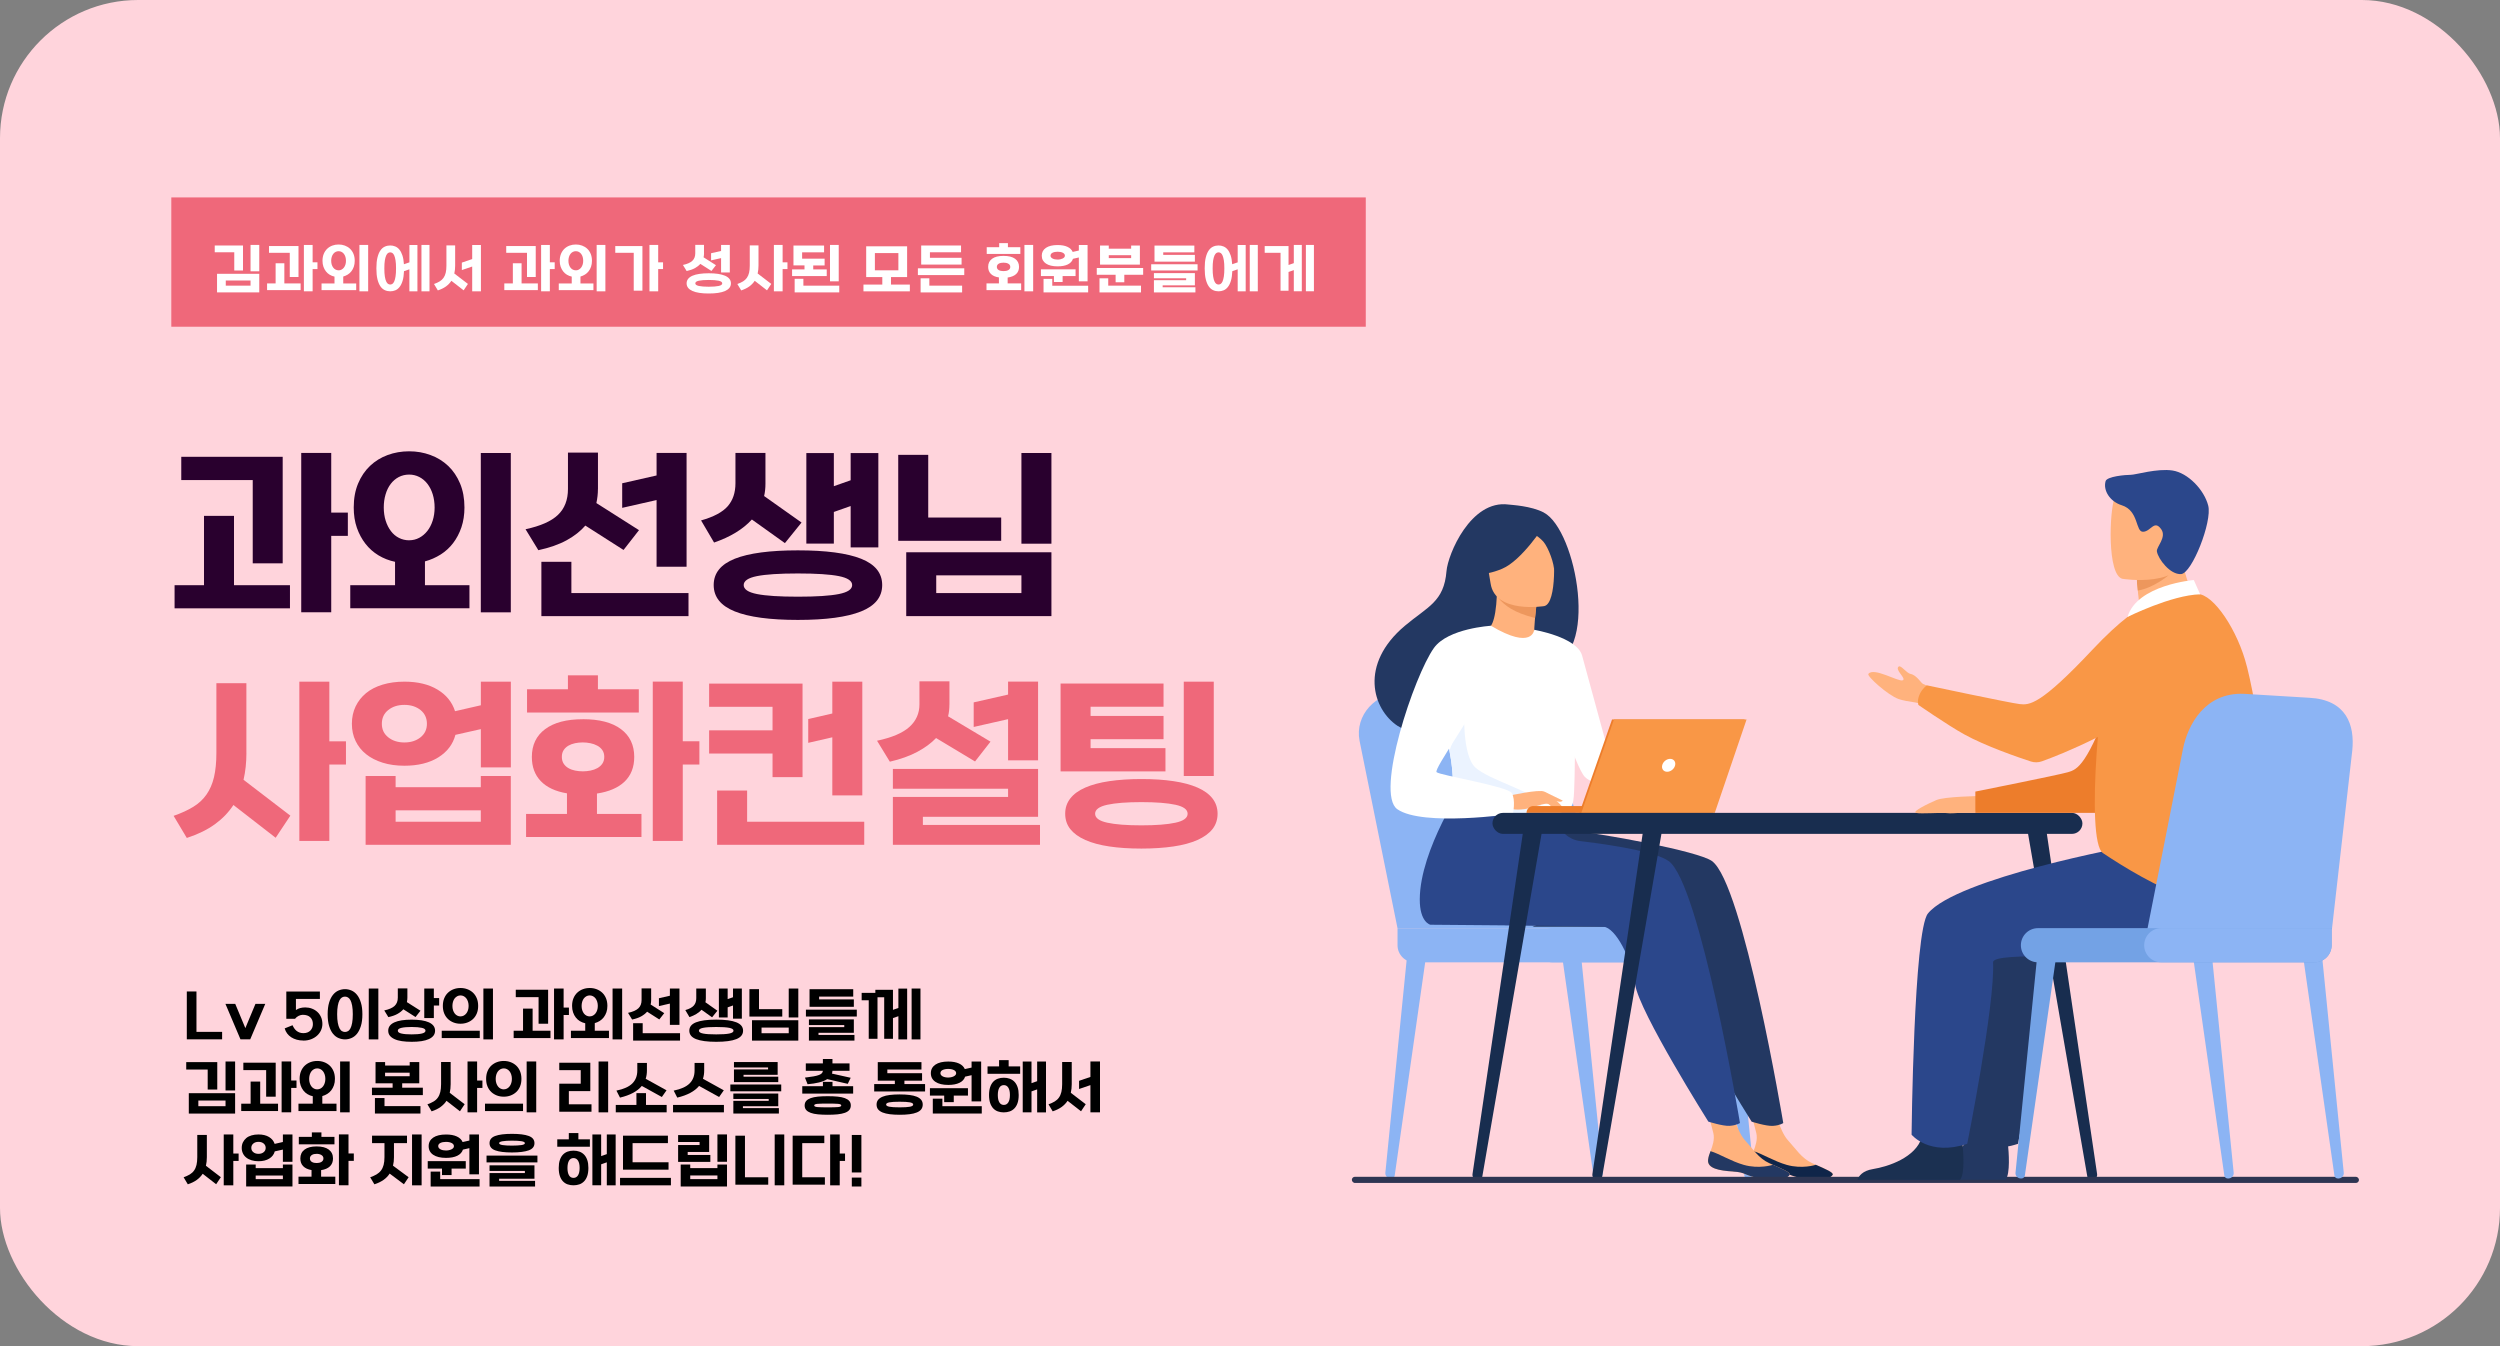 <?xml version="1.0" encoding="UTF-8"?>
<svg id="_레이어_2" data-name="레이어 2" xmlns="http://www.w3.org/2000/svg" viewBox="0 0 650 350">
  <rect x="0" y="0" width="650" height="350" fill="#808080" stroke="none"/>
  <defs>
    <style>
      .cls-1 {
        fill: #ebf3ff;
      }

      .cls-2 {
        fill: #fff;
      }

      .cls-3 {
        fill: #f99746;
      }

      .cls-4 {
        fill: #8cb4f4;
      }

      .cls-5 {
        fill: #0f2549;
      }

      .cls-6 {
        fill: #ffd4dc;
      }

      .cls-7 {
        fill: #2e3552;
      }

      .cls-8 {
        fill: #73a2e5;
      }

      .cls-9 {
        fill: #ef687a;
      }

      .cls-10 {
        fill: #ed975d;
      }

      .cls-11 {
        fill: #1b3051;
      }

      .cls-12 {
        fill: #ed7d2b;
      }

      .cls-13 {
        fill: #29002e;
      }

      .cls-14 {
        fill: #ffb27d;
      }

      .cls-15 {
        fill: #233862;
      }

      .cls-16 {
        fill: #2b478b;
      }

      .cls-17 {
        fill: #182d4f;
      }
    </style>
  </defs>
  <g id="_레이어_1-2" data-name="레이어 1">
    <rect class="cls-6" width="650" height="350" rx="35.94" ry="35.94"/>
    <rect class="cls-9" x="44.54" y="51.33" width="310.56" height="33.62"/>
    <g>
      <path class="cls-2" d="m55.83,65.59v-1.76h7.35v6.5h-2.27v-4.74h-5.08Zm11.58,5.6v4.83h-10.98v-4.83h10.98Zm-8.71,1.74v1.34h6.44v-1.34h-6.44Zm8.71-9.25v6.86h-2.27v-6.86h2.27Z"/>
      <path class="cls-2" d="m71.66,73.69v-5.24h2.27v5.24h4.23v1.74h-8.72v-1.74h2.22Zm3.68-1.66v-6.3h-5.4v-1.76h7.67v8.05h-2.27Zm5.94-3.83h1.26v1.76h-1.26v5.78h-2.27v-12.05h2.27v4.51Z"/>
      <path class="cls-2" d="m86.97,73.69v-1.77c-.45-.1-.87-.26-1.25-.49-.38-.23-.71-.52-.98-.87s-.49-.75-.65-1.21c-.16-.46-.24-.97-.24-1.53,0-.68.11-1.29.33-1.82s.52-.97.9-1.33c.38-.36.82-.63,1.33-.82.51-.19,1.05-.28,1.63-.28s1.11.09,1.62.28c.51.19.96.46,1.34.82.38.36.68.8.9,1.33.22.53.33,1.13.33,1.82,0,.55-.08,1.05-.23,1.5s-.36.85-.63,1.2c-.27.35-.58.63-.95.86-.37.23-.76.4-1.18.52v1.8h3.37v1.74h-9.01v-1.74h3.38Zm1.07-3.4c.27,0,.52-.06.76-.19s.44-.3.61-.52.31-.48.4-.79c.1-.3.14-.63.14-.99s-.05-.7-.14-1.01c-.1-.31-.23-.57-.4-.79s-.38-.39-.61-.51-.49-.18-.76-.18c-.29,0-.55.06-.79.19-.24.12-.44.3-.61.52-.17.22-.3.48-.39.79-.09.31-.14.64-.14.99s.05.7.14,1,.23.56.4.79c.17.22.37.39.61.51.24.12.49.18.77.18Zm7.68,5.45h-2.27v-12.05h2.27v12.05Z"/>
      <path class="cls-2" d="m106.44,75.74v-5.72l-1.4.48c-.04.99-.16,1.82-.36,2.49s-.46,1.21-.79,1.62c-.32.41-.69.7-1.1.87-.41.17-.86.26-1.33.26-.5,0-.97-.1-1.41-.3-.44-.2-.82-.53-1.14-.99-.32-.46-.58-1.07-.77-1.83-.19-.76-.28-1.71-.28-2.84s.09-2.07.28-2.83c.19-.76.44-1.38.77-1.84.32-.46.7-.79,1.14-.99.44-.2.91-.3,1.41-.3.45,0,.88.08,1.29.25.4.16.77.43,1.08.81.32.38.58.88.79,1.51.21.62.34,1.39.4,2.31l1.43-.49v-4.52h2.08v12.05h-2.08Zm-6.51-5.95c0,.85.04,1.55.13,2.1.09.54.2.97.35,1.28.14.31.31.53.49.64.18.11.37.17.56.17s.38-.06.56-.17c.18-.12.34-.33.48-.64.14-.31.25-.74.34-1.28.09-.54.13-1.25.13-2.11s-.04-1.54-.13-2.08c-.09-.54-.2-.97-.34-1.28-.14-.31-.3-.53-.48-.64-.18-.11-.37-.17-.56-.17s-.38.06-.56.17c-.18.12-.35.33-.49.64-.14.31-.26.74-.35,1.28-.09.54-.13,1.24-.13,2.1Zm11.74,5.95h-2.09v-12.05h2.09v12.05Z"/>
      <path class="cls-2" d="m118.34,69.08c0,.72-.07,1.4-.22,2.03l3.54,2.71-1.11,1.67-3.19-2.48c-.37.56-.83,1.04-1.4,1.46-.57.41-1.28.76-2.12,1.04l-1-1.67c.58-.2,1.07-.43,1.48-.68.41-.25.74-.56,1-.93.26-.37.45-.81.57-1.32.12-.51.18-1.12.18-1.84v-5.26h2.27v5.27Zm6.7,6.66h-2.27v-6.44l-2.69.92v-1.94l2.69-.92v-3.66h2.27v12.05Z"/>
      <path class="cls-2" d="m133.34,73.69v-5.24h2.27v5.24h4.23v1.74h-8.72v-1.74h2.22Zm3.68-1.66v-6.3h-5.4v-1.76h7.67v8.05h-2.27Zm5.94-3.83h1.26v1.76h-1.26v5.78h-2.27v-12.05h2.27v4.51Z"/>
      <path class="cls-2" d="m148.65,73.69v-1.77c-.45-.1-.87-.26-1.25-.49-.38-.23-.71-.52-.98-.87s-.49-.75-.65-1.21c-.16-.46-.24-.97-.24-1.53,0-.68.11-1.29.33-1.82s.52-.97.9-1.33c.38-.36.82-.63,1.33-.82.51-.19,1.05-.28,1.63-.28s1.11.09,1.62.28c.51.19.96.46,1.34.82.38.36.68.8.9,1.33.22.53.33,1.13.33,1.82,0,.55-.08,1.05-.23,1.5s-.36.85-.63,1.2c-.27.35-.58.63-.95.86-.37.23-.76.4-1.18.52v1.8h3.37v1.74h-9.01v-1.74h3.38Zm1.07-3.4c.27,0,.52-.06.76-.19s.44-.3.61-.52.31-.48.4-.79c.1-.3.14-.63.14-.99s-.05-.7-.14-1.01c-.1-.31-.23-.57-.4-.79s-.38-.39-.61-.51-.49-.18-.76-.18c-.29,0-.55.06-.79.19-.24.12-.44.3-.61.52-.17.22-.3.48-.39.79-.09.31-.14.64-.14.99s.05.7.14,1,.23.56.4.79c.17.22.37.39.61.51.24.12.49.18.77.18Zm7.68,5.45h-2.27v-12.05h2.27v12.05Z"/>
      <path class="cls-2" d="m164.77,75.59v-9.86h-4.8v-1.76h7.06v11.61h-2.27Zm6.36-7.39h1.26v1.76h-1.26v5.78h-2.27v-12.05h2.27v4.51Z"/>
      <path class="cls-2" d="m183.05,65.85c0,.34-.04.69-.12,1.05l3.22,2.05-1.17,1.5-2.89-1.84c-.37.42-.84.79-1.42,1.11-.58.32-1.29.57-2.14.75l-.97-1.58c1.13-.24,1.94-.6,2.45-1.08.51-.48.76-1.13.76-1.96v-2.18h2.27v2.19Zm1.23,10.46c-.91,0-1.72-.05-2.43-.16-.71-.11-1.32-.27-1.81-.49s-.87-.49-1.13-.82c-.26-.33-.39-.72-.39-1.17s.13-.83.39-1.16c.26-.33.64-.61,1.13-.82.5-.22,1.1-.38,1.81-.48.71-.11,1.52-.16,2.43-.16s1.71.05,2.43.16c.71.11,1.32.27,1.81.48.5.22.87.49,1.13.82.26.33.39.72.39,1.16s-.13.84-.39,1.17c-.26.33-.64.6-1.13.82s-1.1.38-1.81.49c-.71.11-1.52.16-2.43.16Zm0-1.76c1.11,0,1.97-.07,2.58-.2.61-.13.92-.36.92-.68s-.31-.54-.92-.68c-.61-.13-1.47-.2-2.58-.2s-1.97.07-2.58.2c-.61.13-.92.36-.92.68s.31.54.92.68c.61.13,1.47.2,2.58.2Zm5.47-10.86v7.15h-2.27v-3.73l-2.6.59v-1.86l2.6-.59v-1.56h2.27Z"/>
      <path class="cls-2" d="m197.21,69.08c0,.72-.07,1.4-.22,2.03l3.54,2.71-1.11,1.67-3.19-2.48c-.37.56-.83,1.04-1.4,1.46-.57.41-1.28.76-2.12,1.04l-1-1.67c.58-.2,1.07-.43,1.48-.68s.74-.56,1-.93.45-.81.57-1.32c.12-.51.18-1.12.18-1.84v-5.26h2.27v5.27Zm6.27-.88h1.26v1.76h-1.26v5.78h-2.27v-12.05h2.27v4.51Z"/>
      <path class="cls-2" d="m209.17,70.03v-1.02h-2.87v-5.17h7.96v1.76h-5.71v1.66h5.85v1.76h-2.96v1.02h3.51v1.74h-9.01v-1.74h3.23Zm-.29,2.46v1.79h9.33v1.74h-11.6v-3.53h2.27Zm9.19.65h-2.27v-9.45h2.27v9.45Z"/>
      <path class="cls-2" d="m225.2,64.04h10.65v8h-4.19v1.95h4.9v1.76h-12.06v-1.76h4.9v-1.95h-4.19v-8Zm2.27,6.24h6.11v-4.48h-6.11v4.48Z"/>
      <path class="cls-2" d="m238.65,69.76h12.06v1.76h-12.06v-1.76Zm2.98,2.59v1.92h8.52v1.76h-10.79v-3.67h2.27Zm8.38-5.32v1.76h-10.5v-4.96h10.36v1.76h-8.09v1.44h8.23Z"/>
      <path class="cls-2" d="m259.72,73.69v-1.56c-.92-.13-1.62-.44-2.09-.91-.47-.47-.71-1.09-.71-1.84,0-.9.34-1.6,1.02-2.1.68-.5,1.67-.75,2.98-.75s2.32.25,3,.75,1.03,1.2,1.03,2.1c0,.78-.25,1.4-.75,1.87-.5.47-1.24.77-2.21.91v1.53h3.51v1.74h-9.01v-1.74h3.23Zm2.34-9.42h3.23v1.76h-8.74v-1.76h3.24v-1.05h2.27v1.05Zm-1.14,4.02c-.23,0-.45.02-.66.06-.21.04-.4.1-.56.19-.16.09-.28.2-.38.34-.09.14-.14.31-.14.51s.04.37.14.51c.09.14.22.25.38.34.16.09.34.15.56.19.21.04.43.06.66.06s.45-.02.66-.06c.21-.04.4-.1.56-.19.16-.09.29-.2.39-.34.1-.14.14-.31.14-.51s-.05-.37-.15-.51c-.1-.14-.23-.25-.4-.34-.16-.09-.35-.15-.56-.19-.21-.04-.43-.06-.65-.06Zm7.7,7.45h-2.27v-12.05h2.27v12.05Z"/>
      <path class="cls-2" d="m274.02,73.32v-1.54h-3.38v-1.76h9.01v1.76h-3.37v1.54h-2.27Zm-3.16-6.84c0-.87.36-1.55,1.08-2.04.72-.48,1.73-.73,3.03-.73,1.03,0,1.88.15,2.55.46.67.31,1.13.75,1.38,1.33l1.6-.36v-1.44h2.27v9.45h-2.27v-6.21l-1.53.35c-.2.63-.65,1.12-1.34,1.46-.69.34-1.58.5-2.66.5-1.3,0-2.31-.24-3.03-.73-.72-.48-1.08-1.16-1.08-2.04Zm2.73,6.02v1.79h9.33v1.74h-11.6v-3.53h2.27Zm-.46-6.02c0,.16.05.31.16.44.11.13.25.24.42.32.17.09.37.15.59.19.22.04.45.06.68.06s.46-.02.69-.07c.23-.05.43-.12.61-.2.18-.09.32-.19.43-.32s.16-.27.16-.43c0-.32-.18-.57-.53-.75s-.8-.27-1.35-.27-.98.09-1.33.26-.52.43-.52.76Z"/>
      <path class="cls-2" d="m290.06,73.39v-1.95h-4.9v-1.76h12.06v1.76h-4.9v1.95h-2.27Zm-1.92-1.04v1.92h8.52v1.76h-10.79v-3.67h2.27Zm.14-7.69h5.82v-.82h2.27v4.96h-10.36v-4.96h2.27v.82Zm5.82,1.69h-5.82v.76h5.82v-.76Z"/>
      <path class="cls-2" d="m299.31,68.71h12.06v1.61h-12.06v-1.61Zm9.09,4.14v-.5h-8.38v-1.34h10.65v3.18h-8.38v.5h8.52v1.34h-10.79v-3.18h8.38Zm2.27-6.58v1.76h-10.5v-4.18h10.36v1.76h-8.09v.66h8.23Z"/>
      <path class="cls-2" d="m321.8,75.74v-5.72l-1.4.48c-.04.99-.16,1.82-.36,2.49s-.46,1.21-.79,1.62c-.32.41-.69.7-1.1.87-.41.17-.86.26-1.33.26-.5,0-.97-.1-1.41-.3-.44-.2-.82-.53-1.14-.99-.32-.46-.58-1.07-.77-1.83-.19-.76-.28-1.71-.28-2.84s.09-2.07.28-2.83c.19-.76.44-1.38.77-1.84.32-.46.7-.79,1.14-.99.44-.2.91-.3,1.41-.3.45,0,.88.08,1.28.25.4.16.77.43,1.08.81.32.38.58.88.79,1.51.21.62.34,1.39.4,2.31l1.43-.49v-4.52h2.08v12.05h-2.08Zm-6.51-5.95c0,.85.04,1.55.13,2.1s.2.97.35,1.28c.14.31.31.53.49.64.18.11.37.17.56.17s.38-.06.56-.17c.18-.12.34-.33.48-.64.14-.31.25-.74.34-1.28.09-.54.13-1.25.13-2.11s-.04-1.54-.13-2.08c-.09-.54-.2-.97-.34-1.28-.14-.31-.3-.53-.48-.64-.18-.11-.37-.17-.56-.17s-.38.06-.56.17c-.18.12-.35.33-.49.64-.14.31-.26.74-.35,1.28-.09.54-.13,1.24-.13,2.1Zm11.74,5.95h-2.09v-12.05h2.09v12.05Z"/>
      <path class="cls-2" d="m332.94,75.59v-9.86h-4.12v-1.76h6.2v4.93l1.37-.48v-4.74h2.08v12.05h-2.08v-5.5l-1.37.48v4.88h-2.08Zm8.68.14h-2.09v-12.05h2.09v12.05Z"/>
    </g>
    <g>
      <path class="cls-13" d="m53.04,152.16v-18.03h7.8v18.03h14.55v6h-30v-6h7.65Zm12.67-5.7v-21.65h-18.58v-6.04h26.37v27.7h-7.8Zm20.41-13.18h4.32v6.04h-4.32v19.87h-7.8v-41.42h7.8v15.51Z"/>
      <path class="cls-13" d="m102.71,152.16v-6.09c-1.56-.33-2.99-.89-4.3-1.68-1.31-.79-2.43-1.79-3.38-3-.94-1.21-1.69-2.59-2.24-4.16-.55-1.57-.82-3.33-.82-5.28,0-2.35.38-4.43,1.14-6.24.76-1.82,1.8-3.34,3.1-4.58,1.31-1.24,2.83-2.18,4.57-2.82,1.74-.64,3.6-.97,5.59-.97s3.81.32,5.56.97c1.76.64,3.29,1.59,4.59,2.82,1.31,1.24,2.34,2.77,3.1,4.58.76,1.82,1.14,3.9,1.14,6.24,0,1.88-.27,3.6-.79,5.15-.53,1.55-1.25,2.92-2.16,4.11-.91,1.19-2,2.18-3.25,2.97-1.26.79-2.62,1.39-4.07,1.78v6.19h11.57v6h-30.99v-6h11.62Zm3.68-11.69c.93,0,1.8-.21,2.61-.64.81-.43,1.51-1.02,2.11-1.78s1.06-1.66,1.39-2.7c.33-1.04.5-2.17.5-3.39s-.17-2.41-.5-3.47c-.33-1.06-.8-1.96-1.39-2.72s-1.3-1.35-2.11-1.76c-.81-.41-1.68-.62-2.61-.62-.99,0-1.9.22-2.71.64-.81.43-1.51,1.02-2.09,1.78-.58.76-1.03,1.67-1.34,2.73-.32,1.06-.47,2.2-.47,3.42s.17,2.4.5,3.44c.33,1.04.79,1.94,1.37,2.7.58.76,1.27,1.35,2.09,1.76.81.41,1.7.62,2.66.62Zm26.42,18.73h-7.8v-41.42h7.8v41.42Z"/>
      <path class="cls-13" d="m155.46,127.18c0,1.16-.13,2.36-.4,3.62l11.08,7.04-4.02,5.15-9.93-6.34c-1.26,1.45-2.88,2.73-4.87,3.82-1.99,1.09-4.44,1.95-7.35,2.58l-3.33-5.45c3.87-.83,6.68-2.06,8.42-3.72,1.74-1.65,2.61-3.9,2.61-6.74v-9.46h7.8v9.51Zm-6.9,18.88v8.13h30.45v6h-38.25v-14.12h7.8Zm29.95-28.29v29.58h-7.8v-17.34l-8.94,2.03v-6.39l8.94-2.03v-5.85h7.8Z"/>
      <path class="cls-13" d="m199.02,125.7c0,1.22-.12,2.31-.35,3.27l9.73,6.89-4.32,5.35-8.59-6.14c-2.32,2.54-5.6,4.54-9.83,5.99l-3.38-5.75c3.28-.92,5.59-2.16,6.93-3.69,1.34-1.54,2.01-3.53,2.01-5.97v-7.88h7.8v7.93Zm8.44,35.48c-7.29,0-12.76-.74-16.41-2.21-3.66-1.47-5.49-3.76-5.49-6.86s1.83-5.38,5.49-6.84c3.66-1.45,9.13-2.18,16.41-2.18s12.76.73,16.42,2.18c3.66,1.45,5.49,3.73,5.49,6.84s-1.83,5.39-5.49,6.86c-3.66,1.47-9.13,2.21-16.42,2.21Zm0-6.04c4.8,0,8.35-.23,10.65-.69,2.3-.46,3.45-1.24,3.45-2.33s-1.15-1.87-3.45-2.33c-2.3-.46-5.85-.69-10.65-.69s-8.35.23-10.65.69c-2.3.46-3.45,1.24-3.45,2.33s1.15,1.87,3.45,2.33c2.3.46,5.85.69,10.65.69Zm2.19-13.82v-23.53h7.15v8.62l4.37-1.54v-7.08h7.2v24.53h-7.2v-10.75l-4.37,1.54v8.22h-7.15Z"/>
      <path class="cls-13" d="m260.31,134.57v6.04h-26.77v-22.35h7.8v16.3h18.97Zm13.06,9.02v16.6h-37.75v-16.6h37.75Zm-29.95,6v4.61h22.15v-4.61h-22.15Zm29.95-31.81v23.58h-7.8v-23.58h7.8Z"/>
      <path class="cls-9" d="m64.07,195.76c0,2.48-.25,4.81-.75,6.99l12.17,9.32-3.82,5.75-10.98-8.52c-1.26,1.92-2.86,3.58-4.82,5-1.95,1.42-4.39,2.61-7.3,3.57l-3.43-5.75c1.99-.69,3.68-1.47,5.09-2.33,1.41-.86,2.56-1.92,3.45-3.2.89-1.27,1.55-2.78,1.96-4.53.41-1.75.62-3.86.62-6.34v-18.08h7.8v18.13Zm21.56-3.02h4.32v6.04h-4.32v19.87h-7.8v-41.42h7.8v15.51Z"/>
      <path class="cls-9" d="m91.49,188.18c0-1.65.32-3.15.97-4.51.65-1.35,1.56-2.51,2.73-3.47,1.17-.96,2.61-1.69,4.3-2.2,1.69-.51,3.58-.77,5.66-.77,3.44,0,6.31.69,8.59,2.06,2.29,1.37,3.81,3.25,4.57,5.62l6.71-1.54v-6.14h7.8v22.3h-7.8v-9.96l-6.61,1.49c-.66,2.48-2.15,4.43-4.47,5.87-2.32,1.44-5.25,2.16-8.79,2.16-2.09,0-3.97-.26-5.66-.79-1.69-.53-3.12-1.26-4.3-2.21-1.18-.94-2.09-2.08-2.73-3.42-.65-1.34-.97-2.83-.97-4.48Zm11.37,13.58v2.92h22.15v-2.92h7.8v17.89h-37.75v-17.89h7.8Zm2.28-8.72c1.69,0,3.09-.45,4.2-1.34,1.11-.89,1.66-2.06,1.66-3.52s-.55-2.68-1.66-3.57c-1.11-.89-2.51-1.34-4.2-1.34s-3.09.45-4.2,1.34c-1.11.89-1.66,2.08-1.66,3.57s.55,2.63,1.66,3.52c1.11.89,2.51,1.34,4.2,1.34Zm19.87,20.61v-2.97h-22.15v2.97h22.15Z"/>
      <path class="cls-9" d="m151.54,186.99c4.3,0,7.61.86,9.91,2.58,2.3,1.72,3.45,4.13,3.45,7.23,0,2.68-.84,4.81-2.51,6.42-1.67,1.6-4.07,2.63-7.18,3.1v5.3h11.57v6h-30v-6h10.63v-5.35c-2.98-.5-5.25-1.55-6.8-3.17-1.56-1.62-2.33-3.72-2.33-6.29,0-3.1,1.15-5.52,3.45-7.23,2.3-1.72,5.57-2.58,9.81-2.58Zm3.92-7.78h10.63v6.04h-29.06v-6.04h10.63v-3.62h7.8v3.62Zm-3.92,13.82c-.7,0-1.37.07-2.01.2-.65.13-1.23.35-1.74.64-.51.3-.93.69-1.24,1.16-.32.48-.47,1.07-.47,1.76s.16,1.28.47,1.76c.31.48.73.87,1.24,1.16.51.3,1.09.51,1.74.64.65.13,1.32.2,2.01.2s1.32-.07,1.99-.2c.66-.13,1.26-.35,1.79-.64.53-.3.96-.68,1.29-1.16.33-.48.5-1.06.5-1.76s-.17-1.28-.5-1.76c-.33-.48-.77-.87-1.32-1.16-.55-.3-1.15-.51-1.81-.64-.66-.13-1.31-.2-1.94-.2Zm25.98-.3h4.32v6.04h-4.32v19.87h-7.8v-41.42h7.8v15.51Z"/>
      <path class="cls-9" d="m200.86,189.86v-6.09h-16.49v-6.04h24.29v24.33h-7.8v-6.14h-16.49v-6.04h16.49Zm-6.61,15.66v8.13h30.45v6h-38.25v-14.12h7.8Zm29.95-28.29v29.58h-7.8v-15.11l-6.26,1.44v-6.19l6.26-1.44v-8.27h7.8Z"/>
      <path class="cls-9" d="m246.85,183.17c0,1.12-.12,2.15-.35,3.07l11.03,6.59-4.02,5.15-10.13-6.09c-1.26,1.32-2.87,2.51-4.84,3.57-1.97,1.06-4.36,1.92-7.18,2.58l-3.33-5.45c3.87-.82,6.68-2.02,8.42-3.59,1.74-1.57,2.61-3.53,2.61-5.87v-5.99h7.8v6.04Zm15.25,24.03v-2.13h-29.95v-5.15h37.75v12.44h-29.95v2.13h30.45v5.15h-38.25v-12.44h29.95Zm7.8-29.98v20.46h-7.8v-10.7l-8.94,2.03v-6.39l8.94-2.03v-3.37h7.8Z"/>
      <path class="cls-9" d="m283.55,183.77v2.38h18.97v6.04h-18.97v2.33h19.47v6.04h-27.27v-22.84h26.77v6.04h-18.97Zm13.21,36.86c-3.11,0-5.89-.18-8.34-.55-2.45-.36-4.53-.93-6.23-1.68-1.71-.76-3-1.7-3.9-2.82-.89-1.12-1.34-2.46-1.34-4.01s.45-2.85,1.34-3.99c.89-1.14,2.19-2.08,3.9-2.82s3.78-1.3,6.23-1.66c2.45-.36,5.23-.55,8.34-.55s5.89.18,8.34.55c2.45.36,4.53.92,6.23,1.66s3.01,1.68,3.9,2.82c.89,1.14,1.34,2.47,1.34,3.99s-.45,2.89-1.34,4.01c-.89,1.12-2.19,2.06-3.9,2.82-1.71.76-3.78,1.32-6.23,1.68-2.45.36-5.23.55-8.34.55Zm0-6.04c3.81,0,6.76-.23,8.87-.69,2.1-.46,3.15-1.24,3.15-2.33s-1.05-1.87-3.15-2.33c-2.1-.46-5.06-.69-8.87-.69s-6.76.23-8.87.69c-2.1.46-3.16,1.24-3.16,2.33s1.05,1.87,3.16,2.33c2.1.46,5.06.69,8.87.69Zm18.82-37.36v24.53h-7.8v-24.53h7.8Z"/>
    </g>
    <g>
      <path d="m48.58,257.78h2.5v10.51h6.67v1.93h-9.18v-12.44Z"/>
      <path d="m65.06,270.22h-2.54l-3.91-9.22h2.55l2.63,6.31,2.63-6.31h2.55l-3.91,9.22Z"/>
      <path d="m78.87,270.54c-.61,0-1.19-.07-1.72-.22-.53-.15-1.01-.36-1.43-.63s-.78-.61-1.07-1c-.29-.39-.5-.83-.63-1.31l2.04-.82c.13.29.28.57.45.82.17.25.38.47.6.65.23.18.49.32.78.43.29.1.62.16.99.16.39,0,.74-.06,1.05-.18.31-.12.57-.29.78-.51.21-.22.37-.47.48-.75.11-.28.16-.59.16-.92,0-.73-.22-1.31-.67-1.75-.44-.44-1.1-.66-1.97-.66-.32,0-.66.09-1.04.26-.37.17-.69.43-.96.77h-2.27v-7.08h8.73v1.93h-6.23v2.88c.64-.45,1.45-.68,2.42-.68.6,0,1.17.1,1.71.3.54.2,1.01.48,1.42.85s.73.82.97,1.35c.24.53.36,1.13.36,1.81,0,.56-.12,1.1-.35,1.62-.23.52-.57.98-1,1.38-.43.4-.96.72-1.57.96-.61.24-1.3.36-2.06.36Z"/>
      <path d="m94.22,263.71c0,1.2-.13,2.22-.39,3.05-.26.83-.6,1.51-1.01,2.02-.42.51-.9.88-1.44,1.11s-1.1.35-1.67.35-1.14-.12-1.69-.35-1.02-.6-1.44-1.11c-.42-.51-.75-1.18-1.01-2.02-.25-.83-.38-1.85-.38-3.05s.13-2.22.38-3.04c.25-.83.59-1.5,1.01-2.02.42-.52.9-.89,1.44-1.12s1.11-.35,1.69-.35,1.13.12,1.67.35,1.02.61,1.44,1.12c.42.52.76,1.19,1.01,2.02.26.83.39,1.84.39,3.04Zm-6.56,0c0,.9.06,1.64.17,2.23.11.59.26,1.06.44,1.42.19.35.4.6.65.74s.51.21.78.21.52-.07.77-.21.46-.39.65-.73c.18-.35.33-.82.44-1.42.11-.6.17-1.35.17-2.25s-.06-1.64-.17-2.23c-.11-.59-.26-1.06-.44-1.41-.19-.35-.4-.59-.65-.73s-.5-.21-.77-.21-.54.07-.78.21-.46.39-.65.74c-.19.35-.33.83-.44,1.42-.11.59-.17,1.33-.17,2.23Zm10.71,6.53h-2.49v-13.22h2.49v13.22Z"/>
      <path d="m105.92,259.39c0,.37-.04.75-.13,1.16l3.53,2.24-1.28,1.64-3.17-2.02c-.4.46-.92.87-1.55,1.22-.63.35-1.42.62-2.35.82l-1.06-1.74c1.24-.26,2.13-.66,2.69-1.18.56-.53.83-1.24.83-2.15v-2.39h2.49v2.4Zm1.11,11.48c-.95,0-1.8-.06-2.56-.17-.76-.12-1.39-.29-1.92-.54-.52-.24-.92-.54-1.2-.9s-.41-.78-.41-1.28.14-.91.41-1.27c.27-.36.67-.66,1.2-.9.52-.24,1.16-.41,1.92-.53.76-.12,1.61-.17,2.56-.17s1.8.06,2.56.17c.76.12,1.39.29,1.92.53.52.24.92.54,1.2.9.27.36.41.79.41,1.27s-.14.92-.41,1.28c-.28.36-.67.66-1.2.9-.52.24-1.16.42-1.92.54-.76.12-1.61.17-2.56.17Zm0-1.93c1.13,0,2.01-.07,2.65-.22.63-.15.95-.39.95-.74s-.32-.6-.95-.74-1.52-.22-2.65-.22-2.01.07-2.65.22-.95.39-.95.74.32.6.95.74c.63.15,1.52.22,2.65.22Zm5.77-7.51v3.27h-2.49v-7.68h2.49v2.48h1.38v1.93h-1.38Z"/>
      <path d="m124.74,267.99v1.91h-9.89v-1.91h9.89Zm-9.6-6.45c0-.75.12-1.41.36-1.99.24-.58.57-1.07.99-1.46.42-.39.9-.69,1.46-.9s1.15-.31,1.78-.31,1.21.1,1.77.31c.56.21,1.05.51,1.47.9.42.4.75.88.99,1.46.24.58.36,1.24.36,1.99s-.12,1.39-.36,1.97c-.24.57-.57,1.06-.99,1.45-.42.39-.91.69-1.47.9-.56.21-1.15.31-1.77.31s-1.23-.1-1.78-.31-1.04-.51-1.46-.9c-.42-.4-.75-.88-.99-1.45-.24-.58-.36-1.23-.36-1.97Zm4.6,2.72c.3,0,.57-.07.83-.2.26-.14.48-.33.67-.57s.34-.53.44-.86c.11-.33.16-.69.16-1.08s-.05-.77-.16-1.11c-.11-.34-.25-.63-.44-.87-.19-.24-.42-.43-.67-.56-.26-.13-.54-.2-.83-.2-.32,0-.6.07-.86.21-.26.14-.48.33-.67.57-.18.24-.33.53-.43.87-.1.34-.15.7-.15,1.09s.05.77.16,1.1.25.62.44.86c.18.24.41.43.67.56.26.13.54.2.85.2Zm8.43,5.98h-2.49v-13.22h2.49v13.22Z"/>
      <path d="m135.99,267.99v-5.75h2.49v5.75h4.64v1.91h-9.57v-1.91h2.44Zm4.04-1.82v-6.91h-5.93v-1.93h8.41v8.84h-2.49Zm6.51-4.2h1.38v1.93h-1.38v6.34h-2.49v-13.22h2.49v4.95Z"/>
      <path d="m152.16,267.99v-1.94c-.5-.11-.95-.29-1.37-.54-.42-.25-.78-.57-1.08-.96-.3-.38-.54-.83-.71-1.33-.17-.5-.26-1.06-.26-1.68,0-.75.12-1.41.36-1.99.24-.58.57-1.07.99-1.46.42-.39.9-.69,1.46-.9s1.15-.31,1.78-.31,1.21.1,1.77.31c.56.21,1.05.51,1.47.9.42.4.75.88.99,1.46.24.58.36,1.24.36,1.99,0,.6-.08,1.15-.25,1.64-.17.49-.4.93-.69,1.31-.29.38-.64.69-1.04.95-.4.25-.83.44-1.3.57v1.98h3.69v1.91h-9.89v-1.91h3.71Zm1.17-3.73c.3,0,.57-.07.83-.2.26-.14.48-.33.67-.57s.34-.53.44-.86c.11-.33.16-.69.16-1.08s-.05-.77-.16-1.11c-.11-.34-.25-.63-.44-.87-.19-.24-.42-.43-.67-.56-.26-.13-.54-.2-.83-.2-.32,0-.6.07-.86.21-.26.14-.48.33-.67.57-.18.24-.33.53-.43.87-.1.34-.15.7-.15,1.09s.05.77.16,1.1.25.62.44.86c.18.24.41.43.67.56.26.13.54.2.85.2Zm8.43,5.98h-2.49v-13.22h2.49v13.22Z"/>
      <path d="m169.3,260.03c0,.37-.04.75-.13,1.15l3.53,2.24-1.28,1.64-3.17-2.02c-.4.46-.92.87-1.55,1.22-.63.35-1.42.62-2.35.82l-1.06-1.74c1.24-.26,2.13-.66,2.69-1.18.56-.53.83-1.24.83-2.15v-3.02h2.49v3.04Zm-2.2,6.02v2.59h9.71v1.91h-12.2v-4.51h2.49Zm9.56-9.03v9.44h-2.49v-5.53l-2.85.65v-2.04l2.85-.65v-1.87h2.49Z"/>
      <path d="m183.52,259.55c0,.39-.04.74-.11,1.04l3.11,2.2-1.38,1.71-2.74-1.96c-.74.81-1.78,1.45-3.14,1.91l-1.08-1.83c1.05-.29,1.78-.69,2.21-1.18.43-.49.64-1.12.64-1.91v-2.51h2.49v2.53Zm2.69,11.32c-2.33,0-4.07-.24-5.24-.7-1.17-.47-1.75-1.2-1.75-2.19s.58-1.72,1.75-2.18c1.17-.46,2.91-.7,5.24-.7s4.07.23,5.24.7,1.75,1.19,1.75,2.18-.58,1.72-1.75,2.19c-1.17.47-2.91.7-5.24.7Zm0-1.93c1.53,0,2.66-.07,3.4-.22.74-.15,1.1-.39,1.1-.74s-.37-.6-1.1-.74c-.73-.15-1.87-.22-3.4-.22s-2.67.07-3.4.22c-.74.15-1.1.39-1.1.74s.37.6,1.1.74c.73.15,1.87.22,3.4.22Zm.7-4.41v-7.51h2.28v2.75l1.39-.49v-2.26h2.3v7.83h-2.3v-3.43l-1.39.49v2.62h-2.28Z"/>
      <path d="m203.39,262.38v1.93h-8.54v-7.13h2.49v5.2h6.05Zm4.17,2.88v5.3h-12.04v-5.3h12.04Zm-9.56,1.91v1.47h7.07v-1.47h-7.07Zm9.56-10.15v7.52h-2.49v-7.52h2.49Z"/>
      <path d="m209.54,262.52h13.23v1.77h-13.23v-1.77Zm9.97,4.54v-.55h-9.19v-1.47h11.68v3.49h-9.19v.55h9.35v1.47h-11.84v-3.49h9.19Zm2.49-7.22v1.93h-11.52v-4.58h11.36v1.93h-8.87v.73h9.03Z"/>
      <path d="m227.59,258.13v-.79h4.58v5.22l1.41-.49v-5.04h2.28v13.22h-2.28v-6.04l-1.41.49v5.39h-2.28v-10.81h-1.74v10.81h-2.28v-10.02h-1.84v-1.93h3.57Zm11.73,12.11h-2.3v-13.22h2.3v13.22Z"/>
      <path d="m48.42,278.08v-1.93h8.07v7.13h-2.49v-5.2h-5.58Zm12.71,6.15v5.3h-12.04v-5.3h12.04Zm-9.56,1.91v1.47h7.07v-1.47h-7.07Zm9.56-10.15v7.53h-2.49v-7.53h2.49Z"/>
      <path d="m65.16,286.96v-5.75h2.49v5.75h4.64v1.91h-9.57v-1.91h2.44Zm4.04-1.82v-6.91h-5.93v-1.93h8.41v8.84h-2.49Zm6.51-4.21h1.38v1.93h-1.38v6.34h-2.49v-13.22h2.49v4.95Z"/>
      <path d="m81.32,286.96v-1.94c-.5-.1-.95-.28-1.37-.54-.42-.25-.78-.57-1.08-.96s-.54-.83-.71-1.33c-.17-.5-.26-1.06-.26-1.68,0-.75.12-1.41.36-1.99s.57-1.07.99-1.46c.42-.39.9-.69,1.46-.9s1.15-.31,1.78-.31,1.21.1,1.77.31c.56.21,1.05.51,1.47.9.42.4.75.88.99,1.46.24.58.36,1.24.36,1.99,0,.6-.08,1.15-.25,1.64s-.4.93-.69,1.31c-.29.38-.64.7-1.04.95-.4.25-.83.44-1.3.57v1.98h3.69v1.91h-9.89v-1.91h3.71Zm1.17-3.73c.3,0,.57-.07.83-.2s.48-.33.67-.57c.19-.24.34-.53.44-.86.11-.33.16-.69.16-1.08s-.05-.77-.16-1.11c-.11-.34-.25-.63-.44-.87s-.42-.43-.67-.56-.54-.2-.83-.2c-.32,0-.6.07-.86.21-.26.14-.48.33-.67.57-.18.24-.33.53-.43.87-.1.34-.15.7-.15,1.09s.05.77.16,1.1.25.62.44.86c.18.24.41.43.67.56.26.13.54.2.85.2Zm8.43,5.98h-2.49v-13.22h2.49v13.22Z"/>
      <path d="m96.71,282.8h5.37v-1.14h-4.44v-5.52h2.49v.9h6.39v-.9h2.49v5.52h-4.44v1.14h5.37v1.93h-13.23v-1.93Zm3.26,2.69v2.1h9.35v1.93h-11.84v-4.03h2.49Zm6.54-6.59h-6.39v.92h6.39v-.92Z"/>
      <path d="m117.17,281.9c0,.79-.08,1.53-.24,2.23l3.88,2.97-1.22,1.83-3.5-2.72c-.4.61-.91,1.14-1.54,1.6s-1.4.83-2.33,1.14l-1.09-1.83c.63-.22,1.17-.47,1.62-.74.45-.27.82-.61,1.1-1.02.29-.41.49-.89.63-1.45.13-.56.2-1.23.2-2.02v-5.77h2.49v5.79Zm6.88-.96h1.38v1.93h-1.38v6.34h-2.49v-13.22h2.49v4.95Z"/>
      <path d="m135.99,286.96v1.91h-9.89v-1.91h9.89Zm-9.6-6.45c0-.75.12-1.41.36-1.99s.57-1.07.99-1.46c.42-.39.9-.69,1.46-.9s1.15-.31,1.78-.31,1.21.1,1.77.31c.56.21,1.05.51,1.47.9.42.4.75.88.99,1.46.24.58.36,1.24.36,1.99s-.12,1.39-.36,1.97c-.24.58-.57,1.06-.99,1.45-.42.39-.91.69-1.47.9-.56.21-1.15.31-1.77.31s-1.23-.1-1.78-.31-1.04-.51-1.46-.9c-.42-.4-.75-.88-.99-1.45s-.36-1.23-.36-1.97Zm4.6,2.72c.3,0,.57-.07.83-.2s.48-.33.67-.57c.19-.24.34-.53.44-.86.11-.33.16-.69.16-1.08s-.05-.77-.16-1.11c-.11-.34-.25-.63-.44-.87s-.42-.43-.67-.56-.54-.2-.83-.2c-.32,0-.6.07-.86.21-.26.14-.48.33-.67.57-.18.24-.33.53-.43.87-.1.34-.15.7-.15,1.09s.05.77.16,1.1.25.62.44.86c.18.24.41.43.67.56.26.13.54.2.85.2Zm8.43,5.98h-2.49v-13.22h2.49v13.22Z"/>
      <path d="m145.41,278.24v-1.93h8.07v7.38h-5.58v3.43h5.89v1.93h-8.38v-7.29h5.58v-3.52h-5.58Zm12.71,10.97h-2.49v-13.22h2.49v13.22Z"/>
      <path d="m160.1,287.28h5.37v-3.07h2.49v3.07h5.37v1.93h-13.23v-1.93Zm8.1-10.91v1.98c0,.76-.11,1.47-.32,2.13l5.42,3-1.22,1.74-5.21-2.88c-1.15,1.4-3.04,2.41-5.67,3.04l-.93-1.82c1.9-.39,3.28-1.01,4.14-1.87.86-.86,1.29-1.98,1.29-3.36v-1.96h2.5Z"/>
      <path d="m174.99,287.28h13.23v1.93h-13.23v-1.93Zm8.1-10.91v1.98c0,.76-.11,1.47-.32,2.13l5.42,3-1.22,1.74-5.21-2.88c-1.15,1.4-3.04,2.41-5.67,3.04l-.93-1.82c1.9-.39,3.28-1.01,4.14-1.87.86-.86,1.29-1.98,1.29-3.36v-1.96h2.5Z"/>
      <path d="m189.89,281.97h13.23v1.77h-13.23v-1.77Zm9.97,4.25v-.49h-9.19v-1.41h11.68v3.3h-9.19v.49h9.35v1.41h-11.84v-3.3h9.19Zm-.16-8.17v-.51h-8.87v-1.41h11.36v3.32h-8.87v.49h9.03v1.41h-11.52v-3.3h8.87Z"/>
      <path d="m208.59,282.41h5.37v-1.12h2.49v1.12h5.37v1.93h-13.23v-1.93Zm6.62,7.43c-.95,0-1.8-.04-2.54-.11-.74-.07-1.37-.2-1.89-.39-.51-.19-.9-.43-1.17-.74-.27-.31-.4-.7-.4-1.18s.14-.86.4-1.17c.27-.31.66-.55,1.17-.74.51-.18,1.14-.31,1.89-.39.75-.07,1.59-.11,2.54-.11s1.8.04,2.54.11c.74.07,1.37.2,1.89.39.51.19.9.43,1.17.74s.4.69.4,1.17-.14.87-.4,1.18-.66.56-1.17.74c-.51.18-1.14.31-1.89.39-.75.07-1.59.11-2.54.11Zm-5.93-9.66c.9-.11,1.64-.21,2.24-.32.6-.11,1.07-.23,1.43-.37.35-.14.6-.29.75-.47.15-.17.23-.38.25-.62h-4.44v-1.91h4.44v-1.15h2.49v1.15h4.44v1.91h-4.45c0,.25-.04.5-.13.73l4.88,1.09-.76,1.58-5.34-1.23c-.57.37-1.29.66-2.15.87s-1.85.36-2.96.46l-.68-1.72Zm5.93,7.73c1.21,0,2.11-.02,2.67-.07.56-.05.85-.19.85-.42s-.28-.37-.85-.42c-.56-.05-1.46-.07-2.67-.07s-2.1.02-2.67.07c-.57.05-.85.19-.85.42s.28.37.85.42c.56.05,1.45.07,2.67.07Z"/>
      <path d="m227.29,281.86h5.37v-.89h-4.44v-4.82h11.36v1.93h-8.87v.96h9.03v1.93h-4.59v.89h5.37v1.93h-13.23v-1.93Zm6.62,7.98c-.95,0-1.8-.05-2.54-.14-.74-.1-1.37-.24-1.89-.45-.51-.21-.9-.48-1.17-.81-.27-.34-.4-.75-.4-1.25s.14-.9.4-1.23c.27-.34.66-.61,1.17-.82.51-.21,1.14-.36,1.89-.45.75-.09,1.59-.14,2.54-.14s1.8.05,2.54.14c.74.09,1.37.24,1.89.45.51.21.9.48,1.17.82s.4.75.4,1.23-.14.91-.4,1.25c-.27.34-.66.61-1.17.81-.51.21-1.14.36-1.89.45-.75.1-1.59.14-2.54.14Zm0-1.93c1.21,0,2.11-.05,2.67-.16s.85-.29.85-.57-.28-.46-.85-.57-1.46-.16-2.67-.16-2.1.05-2.67.16c-.57.11-.85.3-.85.57s.28.46.85.57c.56.11,1.45.16,2.67.16Z"/>
      <path d="m245.49,286.55v-1.69h-3.71v-1.93h9.89v1.93h-3.69v1.69h-2.49Zm-3.47-7.51c0-.96.4-1.7,1.19-2.24.79-.53,1.9-.8,3.33-.8,1.13,0,2.06.17,2.8.51s1.24.82,1.51,1.45l1.76-.39v-1.58h2.49v10.37h-2.49v-6.81l-1.68.38c-.22.7-.71,1.23-1.47,1.6-.76.37-1.73.55-2.92.55-1.43,0-2.54-.27-3.33-.8-.79-.53-1.19-1.28-1.19-2.24Zm3,6.61v1.96h10.24v1.91h-12.73v-3.87h2.49Zm-.51-6.61c0,.18.06.34.17.48.12.14.27.26.46.36.19.1.41.16.65.21.24.05.49.07.74.07s.5-.03.75-.08c.25-.05.47-.13.67-.22.19-.1.35-.21.47-.35s.18-.29.18-.47c0-.35-.19-.62-.58-.82-.39-.2-.88-.3-1.48-.3s-1.08.1-1.46.28-.57.47-.57.84Z"/>
      <path d="m262.25,277.26h2.99v1.93h-8.48v-1.93h3v-1.63h2.49v1.63Zm2.61,7.45c0,.81-.1,1.5-.29,2.07s-.47,1.04-.82,1.4c-.35.36-.76.63-1.23.79-.47.16-.98.25-1.53.25s-1.07-.08-1.54-.25c-.46-.16-.87-.43-1.21-.79-.34-.36-.61-.83-.8-1.4-.19-.57-.29-1.26-.29-2.07s.1-1.49.29-2.06c.19-.57.46-1.04.8-1.4.34-.36.75-.62,1.21-.79.47-.17.98-.25,1.54-.25s1.06.08,1.53.25c.47.17.88.43,1.23.79.35.36.62.83.82,1.4s.29,1.26.29,2.06Zm-5.43,0c0,.82.13,1.46.4,1.9.26.45.66.67,1.17.67s.88-.22,1.16-.66.42-1.09.42-1.93-.14-1.45-.42-1.9-.67-.66-1.16-.66-.91.22-1.17.67c-.26.45-.4,1.08-.4,1.91Zm6.48,4.51v-13.22h2.28v5.63l1.47-.52v-5.11h2.3v13.22h-2.3v-5.98l-1.47.52v5.45h-2.28Z"/>
      <path d="m278.65,281.9c0,.79-.08,1.53-.24,2.23l3.88,2.97-1.22,1.83-3.5-2.72c-.4.61-.91,1.14-1.54,1.6-.62.45-1.4.83-2.33,1.14l-1.09-1.83c.63-.22,1.18-.47,1.62-.74s.82-.61,1.1-1.02c.29-.41.49-.89.63-1.45.13-.56.2-1.23.2-2.02v-5.77h2.49v5.79Zm7.35,7.3h-2.49v-7.07l-2.95,1.01v-2.13l2.95-1.01v-4.02h2.49v13.22Z"/>
      <path d="m53.78,300.87c0,.79-.08,1.53-.24,2.23l3.88,2.97-1.22,1.83-3.5-2.72c-.4.61-.91,1.14-1.54,1.6s-1.4.83-2.33,1.14l-1.09-1.83c.63-.22,1.17-.47,1.62-.74.45-.28.82-.61,1.1-1.02.29-.41.49-.89.63-1.45.13-.56.2-1.23.2-2.02v-5.77h2.49v5.79Zm6.88-.96h1.38v1.93h-1.38v6.34h-2.49v-13.22h2.49v4.95Z"/>
      <path d="m62.85,298.45c0-.53.1-1.01.31-1.44.21-.43.5-.8.87-1.11.37-.31.83-.54,1.37-.7.54-.16,1.14-.24,1.81-.24,1.1,0,2.01.22,2.74.66.73.44,1.21,1.04,1.46,1.79l2.14-.49v-1.96h2.49v7.11h-2.49v-3.18l-2.11.47c-.21.79-.69,1.42-1.43,1.87-.74.46-1.67.69-2.8.69-.67,0-1.27-.08-1.81-.25-.54-.17-1-.4-1.37-.7-.38-.3-.67-.66-.87-1.09-.21-.43-.31-.9-.31-1.43Zm3.63,4.33v.93h7.07v-.93h2.49v5.71h-12.04v-5.71h2.49Zm.73-2.78c.54,0,.98-.14,1.34-.43.35-.28.53-.66.53-1.12s-.18-.85-.53-1.14-.8-.43-1.34-.43-.99.14-1.34.43-.53.66-.53,1.14.18.84.53,1.12c.35.29.8.43,1.34.43Zm6.34,6.58v-.95h-7.07v.95h7.07Z"/>
      <path d="m82.32,298.07c1.37,0,2.43.27,3.16.82.73.55,1.1,1.32,1.1,2.31,0,.85-.27,1.54-.8,2.05-.53.51-1.3.84-2.29.99v1.69h3.69v1.91h-9.57v-1.91h3.39v-1.71c-.95-.16-1.67-.5-2.17-1.01-.5-.51-.74-1.18-.74-2.01,0-.99.37-1.76,1.1-2.31.73-.55,1.78-.82,3.13-.82Zm1.25-2.48h3.39v1.93h-9.27v-1.93h3.39v-1.16h2.49v1.16Zm-1.25,4.41c-.22,0-.44.02-.64.06-.21.04-.39.11-.55.21-.16.09-.3.22-.4.37-.1.15-.15.34-.15.56s.05.41.15.56c.1.15.23.28.4.37.16.09.35.16.55.2.21.04.42.06.64.06s.42-.02.63-.06c.21-.04.4-.11.57-.2.17-.1.31-.22.41-.37.11-.15.16-.34.16-.56s-.05-.41-.16-.56c-.11-.15-.25-.28-.42-.37-.17-.1-.37-.16-.58-.21s-.42-.06-.62-.06Zm8.29-.1h1.38v1.93h-1.38v6.34h-2.49v-13.22h2.49v4.95Z"/>
      <path d="m105.82,295.28v1.93h-3.39v3.67c0,.8-.08,1.53-.25,2.2l4.06,3-1.22,1.83-3.71-2.78c-.4.63-.93,1.18-1.58,1.64-.66.46-1.45.85-2.39,1.15l-1.09-1.83c.63-.22,1.18-.47,1.65-.74.46-.28.85-.61,1.16-1.02.31-.41.53-.89.68-1.45.15-.56.22-1.23.22-2.02v-3.65h-3.23v-1.93h9.11Zm3.8,12.9h-2.49v-13.22h2.49v13.22Z"/>
      <path d="m114.92,305.52v-1.69h-3.71v-1.93h9.89v1.93h-3.69v1.69h-2.49Zm-3.47-7.51c0-.96.4-1.7,1.19-2.24.79-.53,1.9-.8,3.33-.8,1.13,0,2.06.17,2.8.51s1.24.82,1.51,1.45l1.76-.39v-1.58h2.49v10.37h-2.49v-6.81l-1.68.38c-.22.69-.71,1.23-1.47,1.6-.76.37-1.73.55-2.92.55-1.43,0-2.54-.27-3.33-.8-.79-.53-1.19-1.28-1.19-2.24Zm3,6.61v1.96h10.24v1.91h-12.72v-3.87h2.49Zm-.51-6.61c0,.18.06.34.17.48.12.14.27.26.46.36.19.1.41.17.65.21s.49.07.74.07.5-.03.75-.08c.25-.05.47-.13.67-.22.2-.1.35-.21.47-.35.12-.14.17-.29.17-.47,0-.35-.19-.62-.58-.82s-.88-.3-1.48-.3-1.08.09-1.46.28c-.38.19-.57.47-.57.84Z"/>
      <path d="m126.5,300.46h13.23v1.77h-13.23v-1.77Zm12.46-3.24c0,.89-.5,1.51-1.49,1.87-.99.36-2.45.55-4.36.55s-3.36-.18-4.35-.55c-.99-.36-1.48-.99-1.48-1.87s.49-1.51,1.48-1.87c.99-.37,2.44-.55,4.35-.55s3.36.18,4.36.55c.99.36,1.49.99,1.49,1.87Zm-2.49,7.78v-.55h-9.19v-1.47h11.68v3.49h-9.19v.55h9.35v1.47h-11.84v-3.49h9.19Zm0-7.78c0-.24-.3-.41-.91-.51s-1.42-.14-2.45-.14-1.82.05-2.43.15c-.61.1-.91.27-.91.5s.3.41.91.5c.61.1,1.42.14,2.43.14s1.84-.05,2.45-.14c.61-.09.91-.26.91-.5Z"/>
      <path d="m150.37,296.22h3v1.93h-8.48v-1.93h3v-1.63h2.49v1.63Zm2.61,7.45c0,.81-.1,1.5-.29,2.07-.2.57-.47,1.04-.82,1.4-.35.36-.76.63-1.23.79-.47.16-.98.25-1.53.25s-1.07-.08-1.54-.25c-.46-.16-.87-.43-1.21-.79-.34-.36-.61-.83-.8-1.4-.19-.57-.29-1.26-.29-2.07s.09-1.49.29-2.06c.19-.58.46-1.04.8-1.4.34-.36.75-.62,1.21-.79.46-.17.98-.25,1.54-.25s1.06.08,1.53.25c.47.17.88.43,1.23.79.35.36.62.82.82,1.4.2.57.29,1.26.29,2.06Zm-5.44,0c0,.82.13,1.46.4,1.91.26.45.65.67,1.17.67s.88-.22,1.17-.66c.28-.44.42-1.09.42-1.93s-.14-1.45-.42-1.9c-.28-.44-.67-.66-1.17-.66s-.91.22-1.17.67c-.26.45-.4,1.08-.4,1.91Zm6.48,4.51v-13.22h2.28v5.63l1.47-.52v-5.11h2.3v13.22h-2.3v-5.98l-1.47.52v5.45h-2.28Z"/>
      <path d="m161.21,306.25h13.23v1.93h-13.23v-1.93Zm12.61-4.06v1.93h-11.84v-8.84h11.68v1.93h-9.19v4.98h9.35Z"/>
      <path d="m176.31,296.92v-1.8h8.07v4.39h-5.58v.78h5.89v1.8h-8.38v-4.38h5.58v-.79h-5.58Zm3.15,5.86v.93h7.07v-.93h2.49v5.71h-12.04v-5.71h2.49Zm7.07,3.79v-.95h-7.07v.95h7.07Zm2.49-11.62v7.11h-2.49v-7.11h2.49Z"/>
      <path d="m193.69,295.28v10.81h6.05v1.93h-8.54v-12.74h2.49Zm10.22,12.9h-2.49v-13.22h2.49v13.22Z"/>
      <path d="m214.32,295.28v1.93h-5.74v8.88h5.89v1.93h-8.38v-12.74h8.22Zm4.01,4.63h1.38v1.93h-1.38v6.34h-2.49v-13.22h2.49v4.95Z"/>
      <path d="m221.47,304.84v-9.75h2.49v9.75h-2.49Zm0,3.65v-2.32h2.49v2.32h-2.49Z"/>
    </g>
    <g>
      <g>
        <path class="cls-4" d="m415.23,306.41h.1c.83-.02,1.48-.7,1.4-1.48l-5.56-55.53-4.85.43,7.98,55.83c.06.44.46.76.93.75Z"/>
        <path class="cls-4" d="m361.69,306.41h-.1c-.83-.02-1.48-.7-1.4-1.48l5.56-55.53,4.85.43-7.98,55.83c-.06.44-.46.76-.93.75Z"/>
        <path class="cls-4" d="m454.46,306.41h.1c.83-.02,1.48-.7,1.4-1.48l-5.56-55.53-4.85.43,7.98,55.83c.06.44.46.76.93.75Z"/>
        <path class="cls-4" d="m363.35,241.32l-9.87-48.74c-1.27-6.6,4.2-12.63,11.3-12.47l19.03.43c6.57.15,12.28,4.54,14.1,10.85l14.44,49.92h-49.01Z"/>
        <path class="cls-4" d="m369.32,241.32l-9.87-48.74c-1.27-6.6,4.2-12.63,11.3-12.47l19.03.43c6.57.15,12.28,4.54,14.1,10.85l14.44,49.92h-49.01Z"/>
        <path class="cls-4" d="m367.79,241.32h71.92c2.45,0,4.44,1.99,4.44,4.44v4.44h-76.37c-2.45,0-4.44-1.99-4.44-4.44h0c0-2.45,1.99-4.44,4.44-4.44Z" transform="translate(807.51 491.53) rotate(-180)"/>
        <rect class="cls-4" x="399.23" y="241.32" width="52.44" height="8.89" rx="4.44" ry="4.44" transform="translate(850.89 491.53) rotate(-180)"/>
      </g>
      <g>
        <path class="cls-15" d="m428.96,231.12c-4.07,7.09-9.2,9.83-9.2,9.83h-21.32s33.62-15.24,30.52-9.83Z"/>
        <g>
          <path class="cls-14" d="m455.25,301.57c-.23,2.24,2.88,2.81,6.49,3.03,3.61.22,2.51.95,7.45,1.9,4.94.95,6.93-.38,7.3-1.05.33-.59-1.96-1.54-4.4-2.62-.31-.13-.61-.27-.92-.41-2.75-1.24-4.27-3.73-6.39-6.05-2.01-2.19-3.87-9.17-3.87-9.17l-6.71-1.51s1.82,6.28,2.45,8.96c.37,1.58-.22,3.33-.74,4.66-.28.72-.56,1.47-.64,2.26Z"/>
          <path class="cls-5" d="m461.74,304.6c3.61.22,2.51.95,7.45,1.9,4.94.95,6.93-.38,7.3-1.05.33-.59-1.96-1.54-4.4-2.62l-.04.04s-3.49,1.14-7.49,0c-3.26-.92-6.41-2.91-8.65-3.57-.28.72-.56,1.47-.64,2.26-.23,2.24,2.88,2.81,6.49,3.03Z"/>
          <path class="cls-15" d="m445.09,223.86c-3.61-2.53-27.48-7.05-39.67-8.36l-13.47-11.69s-11.46,16.98-11.55,29.97c-.04,6.06,2.75,6.66,2.75,6.66,0,0,43.17.32,45.06.52,3.1.32,7.18,8.04,8.2,15.06,1.02,7.03,19.02,35.61,19.02,35.61,0,0,3.75,1.2,5.49,1.1,1.87-.11,2.73-.74,2.73-.74,0,0-10.43-62.42-18.57-68.13Z"/>
          <path class="cls-14" d="m444.08,301.57c-.23,2.24,2.88,2.81,6.49,3.03,3.61.22,2.51.95,7.45,1.9,4.94.95,6.93-.38,7.3-1.05.33-.59-1.96-1.54-4.4-2.62-.31-.13-.61-.27-.92-.41-2.75-1.24-4.27-3.73-6.39-6.05-2.01-2.19-3.87-9.17-3.87-9.17l-6.71-1.51s1.82,6.28,2.45,8.96c.37,1.58-.22,3.33-.74,4.66-.28.72-.56,1.47-.64,2.26Z"/>
          <path class="cls-15" d="m450.57,304.6c3.61.22,2.51.95,7.45,1.9,4.94.95,6.93-.38,7.3-1.05.33-.59-1.96-1.54-4.4-2.62l-.04.04s-3.49,1.14-7.49,0c-3.26-.92-6.41-2.91-8.65-3.57-.28.72-.56,1.47-.64,2.26-.23,2.24,2.88,2.81,6.49,3.03Z"/>
          <path class="cls-16" d="m433.82,223.86c-3.14-2.2-12.57-3.91-22.98-5.18-2.88-.35-5.24-2.44-5.94-5.26h0l-24.21-9.62s-11.46,16.98-11.55,29.97c-.04,6.06,2.75,6.66,2.75,6.66,0,0,43.17.32,45.06.52,3.1.32,7.18,8.04,8.2,15.06,1.02,7.03,19.02,35.61,19.02,35.61,0,0,3.75,1.2,5.49,1.1,1.87-.11,2.73-.74,2.73-.74,0,0-10.43-62.42-18.57-68.13Z"/>
          <path class="cls-15" d="m401.42,133.27c-3.33-1.75-8.39-1.98-9.21-2.09-9.84-1.32-15.77,12.98-16.12,17.31-.64,7.99-4.87,9.21-10.82,14.21-11.93,10.03-8.43,21.69-1.91,26.02,3.91,2.6,10.81,0,10.81,0,.1.07,18.86-10.49,28.11-15.58,13.87-1.97,7.61-35.41-.87-39.86Z"/>
          <path class="cls-14" d="m399.37,168.21s-4.37,2.03-7.56.98c-3-.99-5.64-5.5-5.6-5.51,1.3-.19,2.63-1.47,2.99-9.08l.58.15,9.69,2.45s-.38,3.07-.54,5.97c-.13,2.44-.11,4.76.44,5.05Z"/>
          <path class="cls-10" d="m399.47,157.19s0,.63-.36,3.49c-5.48-1.38-7.9-3.2-9.6-5.28l9.97,1.79Z"/>
          <path class="cls-14" d="m401.54,157.58s-12.82,2.09-13.99-5.92c-1.18-8-3.62-13.12,4.51-14.79,8.13-1.67,10.18,1.15,11.22,3.72,1.04,2.58,1.57,16.23-1.74,16.98Z"/>
          <path class="cls-15" d="m401.55,136.53s-5.82,9.19-11.02,11.36c-5.2,2.18-7.75,1.07-7.75,1.07,0,0,2.36-3.58,2.98-8.4.18-1.42,1.11-2.63,2.43-3.17,3.73-1.49,10.94-3.85,13.35-.87Z"/>
          <path class="cls-15" d="m396.44,137.42s3.41,1.75,4.82,3.39c1.36,1.58,2.92,5.87,2.81,7.8,0,0,1.68-9.24-1.82-12.41-3.72-3.37-5.8,1.22-5.8,1.22Z"/>
          <path class="cls-2" d="m409.62,187.76c-.39,26.05-.11,20.61-2.96,23.08-.69.6-2.62.95-5.16,1.12-7.99.53-22.03-.79-22.57-2.26-1.84-5.11-.54-6.7-2.08-14.52-.16-.83-.36-1.73-.59-2.71-1.28-5.37-2.53-7.2,2.02-15.83,4.12-7.82,8.97-14.17,9.36-13.94,10.88,6.46,11.25,1.04,11.25,1.04,0,0,10.91,11.31,10.72,24.02Z"/>
          <path class="cls-2" d="m398.9,163.75s11.14,1.89,12.45,6.71c1.31,4.82,9.05,33.16,9.05,33.16,0,0-5.69,1.02-8.32-1.61-2.63-2.63-9.15-24.39-9.15-24.39l-4.03-13.87Z"/>
          <path class="cls-1" d="m401.51,211.96c-7.99.53-22.03-.79-22.57-2.26-1.84-5.11-.54-6.7-2.08-14.52l3.85-10.85s-.64,12.08,2.93,15.26c3.56,3.18,14.59,6.13,16.32,8.79.84,1.27,1.38,2.55,1.55,3.58Z"/>
          <path class="cls-14" d="m392.35,206.88s7.88-1.75,9.15-1.06c1.27.7,4.38,3.25,4.77,4.13.39.89-2.83-.67-3.88-.95-.68-.18-2.46.44-3.35.73-3.72,1.24-6,.6-6,.6l-.7-3.46Z"/>
          <path class="cls-2" d="m387.65,162.7s-11.15.65-14.82,5.76c-5.16,7.19-15.39,37.85-9.52,41.94,6.6,4.6,30.05,1.2,30.05,1.2,0,0,.78-3.65-.31-5.41-1.09-1.76-18.73-4.61-19.54-5.43-.81-.81,10.18-15.88,10.18-18.32s3.96-19.74,3.96-19.74Z"/>
          <path class="cls-14" d="m401.89,208.02s1.65,2.13,2.19,2.38c.54.25.89.19.89.19l-1.11-2-1.97-.57Z"/>
          <path class="cls-14" d="m401.51,205.82l4.8,2.33s-.2.33-.8.31c-.59-.03-2.08-.57-2.08-.57l-1.92-2.07Z"/>
        </g>
      </g>
      <g>
        <path class="cls-12" d="m419.19,211.35h-22.3c0-.98.8-1.78,1.78-1.78h20.52v1.78Z"/>
        <polygon class="cls-12" points="419.13 187.06 453.61 187.06 445.34 211.35 410.64 211.35 419.13 187.06"/>
        <polygon class="cls-3" points="454.11 187.06 445.84 211.35 411.14 211.35 419.64 187.06 454.11 187.06"/>
        <path class="cls-2" d="m435.53,198.98c-.21.93-1.14,1.68-2.07,1.68s-1.51-.75-1.29-1.68c.21-.93,1.14-1.68,2.07-1.68s1.51.75,1.29,1.68Z"/>
      </g>
      <g>
        <rect class="cls-17" x="388.04" y="211.35" width="153.39" height="5.46" rx="2.73" ry="2.73"/>
        <path class="cls-17" d="m543.97,306.82h.06c.77-.1,1.32-.79,1.22-1.55l-13.46-91.14-4.93.14,15.84,91.63c.1.59.66.99,1.26.92Z"/>
        <path class="cls-17" d="m384.13,306.82h-.06c-.77-.1-1.32-.79-1.22-1.55l13.46-91.14,4.93.14-15.84,91.63c-.1.59-.66.99-1.26.92Z"/>
        <path class="cls-17" d="m415.3,306.82h-.06c-.77-.1-1.32-.79-1.22-1.55l13.46-91.14,4.93.14-15.84,91.63c-.1.59-.66.99-1.26.92Z"/>
      </g>
      <rect class="cls-7" x="351.48" y="305.96" width="261.85" height="1.61" rx=".81" ry=".81"/>
      <g>
        <path class="cls-15" d="m494.73,306.74h26.72c1.28-1.57.81-7.35.62-9.24-.04-.38-.07-.6-.07-.6,0,0-9.12-7.3-10.38-1.71-.04.18-.08.35-.14.52-1.58,5.23-8.66,7.6-12.75,8.26-2.66.43-3.64,1.81-4,2.78Z"/>
        <path class="cls-15" d="m567.63,219.93c-.96,0-45.76,8.41-53.17,17.58-3.7,4.58-4.25,57.5-4.25,57.5,0,0,4.58,5.68,14.47,2.38,0,0,7.25-36.21,6.72-47.19-.15-3.04,30.61-.44,36.24-1.9,5.63-1.46,19.38-13.7,16.35-19.67-3.03-5.97-16.35-8.71-16.35-8.71Z"/>
        <path class="cls-14" d="m514.64,206.97s-9.04.12-11.17,1.04c-2.14.92-6.47,3.02-5.31,3.34,1.16.32,6.7-.13,7.89.05,1.2.18,2.67-.05,3.4-.05.73,0,4.15,0,4.15,0l1.04-4.38Z"/>
        <path class="cls-14" d="m504.08,185.28s-3.08-2.2-6.07-2.63c-1.71-.24-3.37-.55-4.37-.9-2.76-.97-8.28-5.94-7.87-6.52,1.34-1.87,7.79,2.08,8.91,1.66,1.13-.42-2.16-2.76-1.02-3.59.6-.43,2,1.72,3.14,1.94,1.55.29,2.75,2.48,3.22,2.59.91.22,4.87,3.17,4.87,3.17l-.82,4.28Z"/>
        <path class="cls-12" d="m563.16,159.57s-6.88,2.13-13.66,20.8c-6.78,18.66-9.35,19.67-11.82,20.4-2.46.73-24.09,5.04-24.09,5.04v5.54h33.32s12.49-11.89,16.24-19.89c3.75-8,0-31.89,0-31.89Z"/>
        <path class="cls-11" d="m482.92,306.74h26.72c1.28-1.57.81-7.35.62-9.24-.04-.38-.07-.6-.07-.6,0,0-9.12-7.3-10.38-1.71-.04.18-.08.35-.14.52-1.58,5.23-8.66,7.6-12.75,8.26-2.66.43-3.64,1.81-4,2.78Z"/>
        <path class="cls-16" d="m554.43,219.93c-.96,0-45.76,8.41-53.17,17.58-3.7,4.58-4.25,57.5-4.25,57.5,0,0,4.58,5.68,14.47,2.38,0,0,7.25-36.21,6.72-47.19-.15-3.04,30.61-.44,36.24-1.9,5.63-1.46,19.38-13.7,16.35-19.67-3.03-5.97-16.35-8.71-16.35-8.71Z"/>
        <path class="cls-14" d="m557.23,165.49c3.22-.27,6.6-1.13,9.52-2.07,3.65-1.18,6.59-2.92,4.7-6.25-1.75-3.08-4.58-9.95-4.39-15.64l-6.79,5.47-4.61,3.72s.02,2.19.52,6.03c.09.7.2,1.46.33,2.26.1.65-.2,1.3-.76,1.65-.03.02-.07.04-.1.06-2.29,1.44-1.11,4.98,1.59,4.75Z"/>
        <path class="cls-10" d="m555.66,149.81s-.24.8.17,3.74c4.11-.67,7.96-3.95,7.96-3.95-2.09-.58-2.86-2.84-4.42-2.63l-3.71,2.84Z"/>
        <path class="cls-14" d="m551.85,150.49s15.82,2.63,17.31-7.25c1.49-9.88,4.53-16.19-5.51-18.29-10.04-2.1-12.58,1.38-13.87,4.56-1.3,3.18-2,20.05,2.08,20.99Z"/>
        <path class="cls-16" d="m547.45,125.13c-.68,2.38,1.14,5.28,4.19,6.23,4.53,1.42,3.53,6.97,5.57,6.9,2.04-.08,2.86-3.2,4.68-.7,1.55,2.13-1.29,4.65-1.1,5.81.34,2,3.47,6.1,6.3,5.89,2.83-.21,8.11-13.63,7.05-17.79-1.06-4.15-5.29-8.53-9.29-9.14-4-.6-9.56,1.12-10.85,1.12s-6.2.39-6.56,1.67Z"/>
        <path class="cls-3" d="m584.19,173.29c-2.29-9.21-8.61-18.87-12.88-18.86-7.28.01-17.75,1.94-21.98,12.36-3.11,7.68-7.27,51.86-2.57,55.01,10.73,7.18,35.6,21.85,40.02,6.89,4.05-13.7,1.39-39.43-2.58-55.41Z"/>
        <path class="cls-3" d="m566.5,164.13c-2.08-5.41-8.78-7.27-13.35-3.72-2.47,1.92-5.5,4.66-9.16,8.56-13.59,14.47-16.36,14.38-18.91,14.09-2.55-.3-24.12-4.88-24.12-4.88,0,0-1.1.81-1.75,2.13-.87,1.76-.43,2.96-.43,2.96-.84-.55,7.65,5.31,11.87,7.64,5.58,3.08,13.99,5.97,17.34,7.07.95.31,1.97.3,2.91-.04,4.97-1.79,21.67-8.32,35.26-19.65,3.58-2.99,2.27-9.14.34-14.15Z"/>
        <path class="cls-2" d="m572.04,154.52l-1.65-3.71s-14.76,1.2-17.24,9.6c0,0,11.44-5.71,18.89-5.89Z"/>
      </g>
      <g>
        <path class="cls-4" d="m607.88,306.41h.1c.83-.02,1.48-.7,1.4-1.48l-5.56-55.53-4.85.43,7.98,55.83c.06.44.46.76.93.75Z"/>
        <path class="cls-4" d="m579.26,306.41h.1c.83-.02,1.48-.7,1.4-1.48l-5.56-55.53-4.85.43,7.98,55.83c.06.44.46.76.93.75Z"/>
        <path class="cls-8" d="m525.53,306.41h-.1c-.83-.02-1.48-.7-1.4-1.48l5.56-55.53,4.85.43-7.98,55.83c-.06.44-.46.76-.93.75Z"/>
        <path class="cls-4" d="m606.31,241.53l5.28-46.38c.69-6.68-1.54-13.23-11.19-13.73l-16.97-1.03c-10.06-.41-14.6,7.95-15.87,14.4l-10.07,50.98,48.82-4.23Z"/>
        <path class="cls-8" d="m529.86,241.32h76.37v4.44c0,2.45-1.99,4.44-4.44,4.44h-71.92c-2.45,0-4.44-1.99-4.44-4.44h0c0-2.45,1.99-4.44,4.44-4.44Z"/>
        <path class="cls-4" d="m561.93,241.32h44.29v4.44c0,2.45-1.99,4.44-4.44,4.44h-39.85c-2.45,0-4.44-1.99-4.44-4.44h0c0-2.45,1.99-4.44,4.44-4.44Z"/>
      </g>
    </g>
  </g>
</svg>